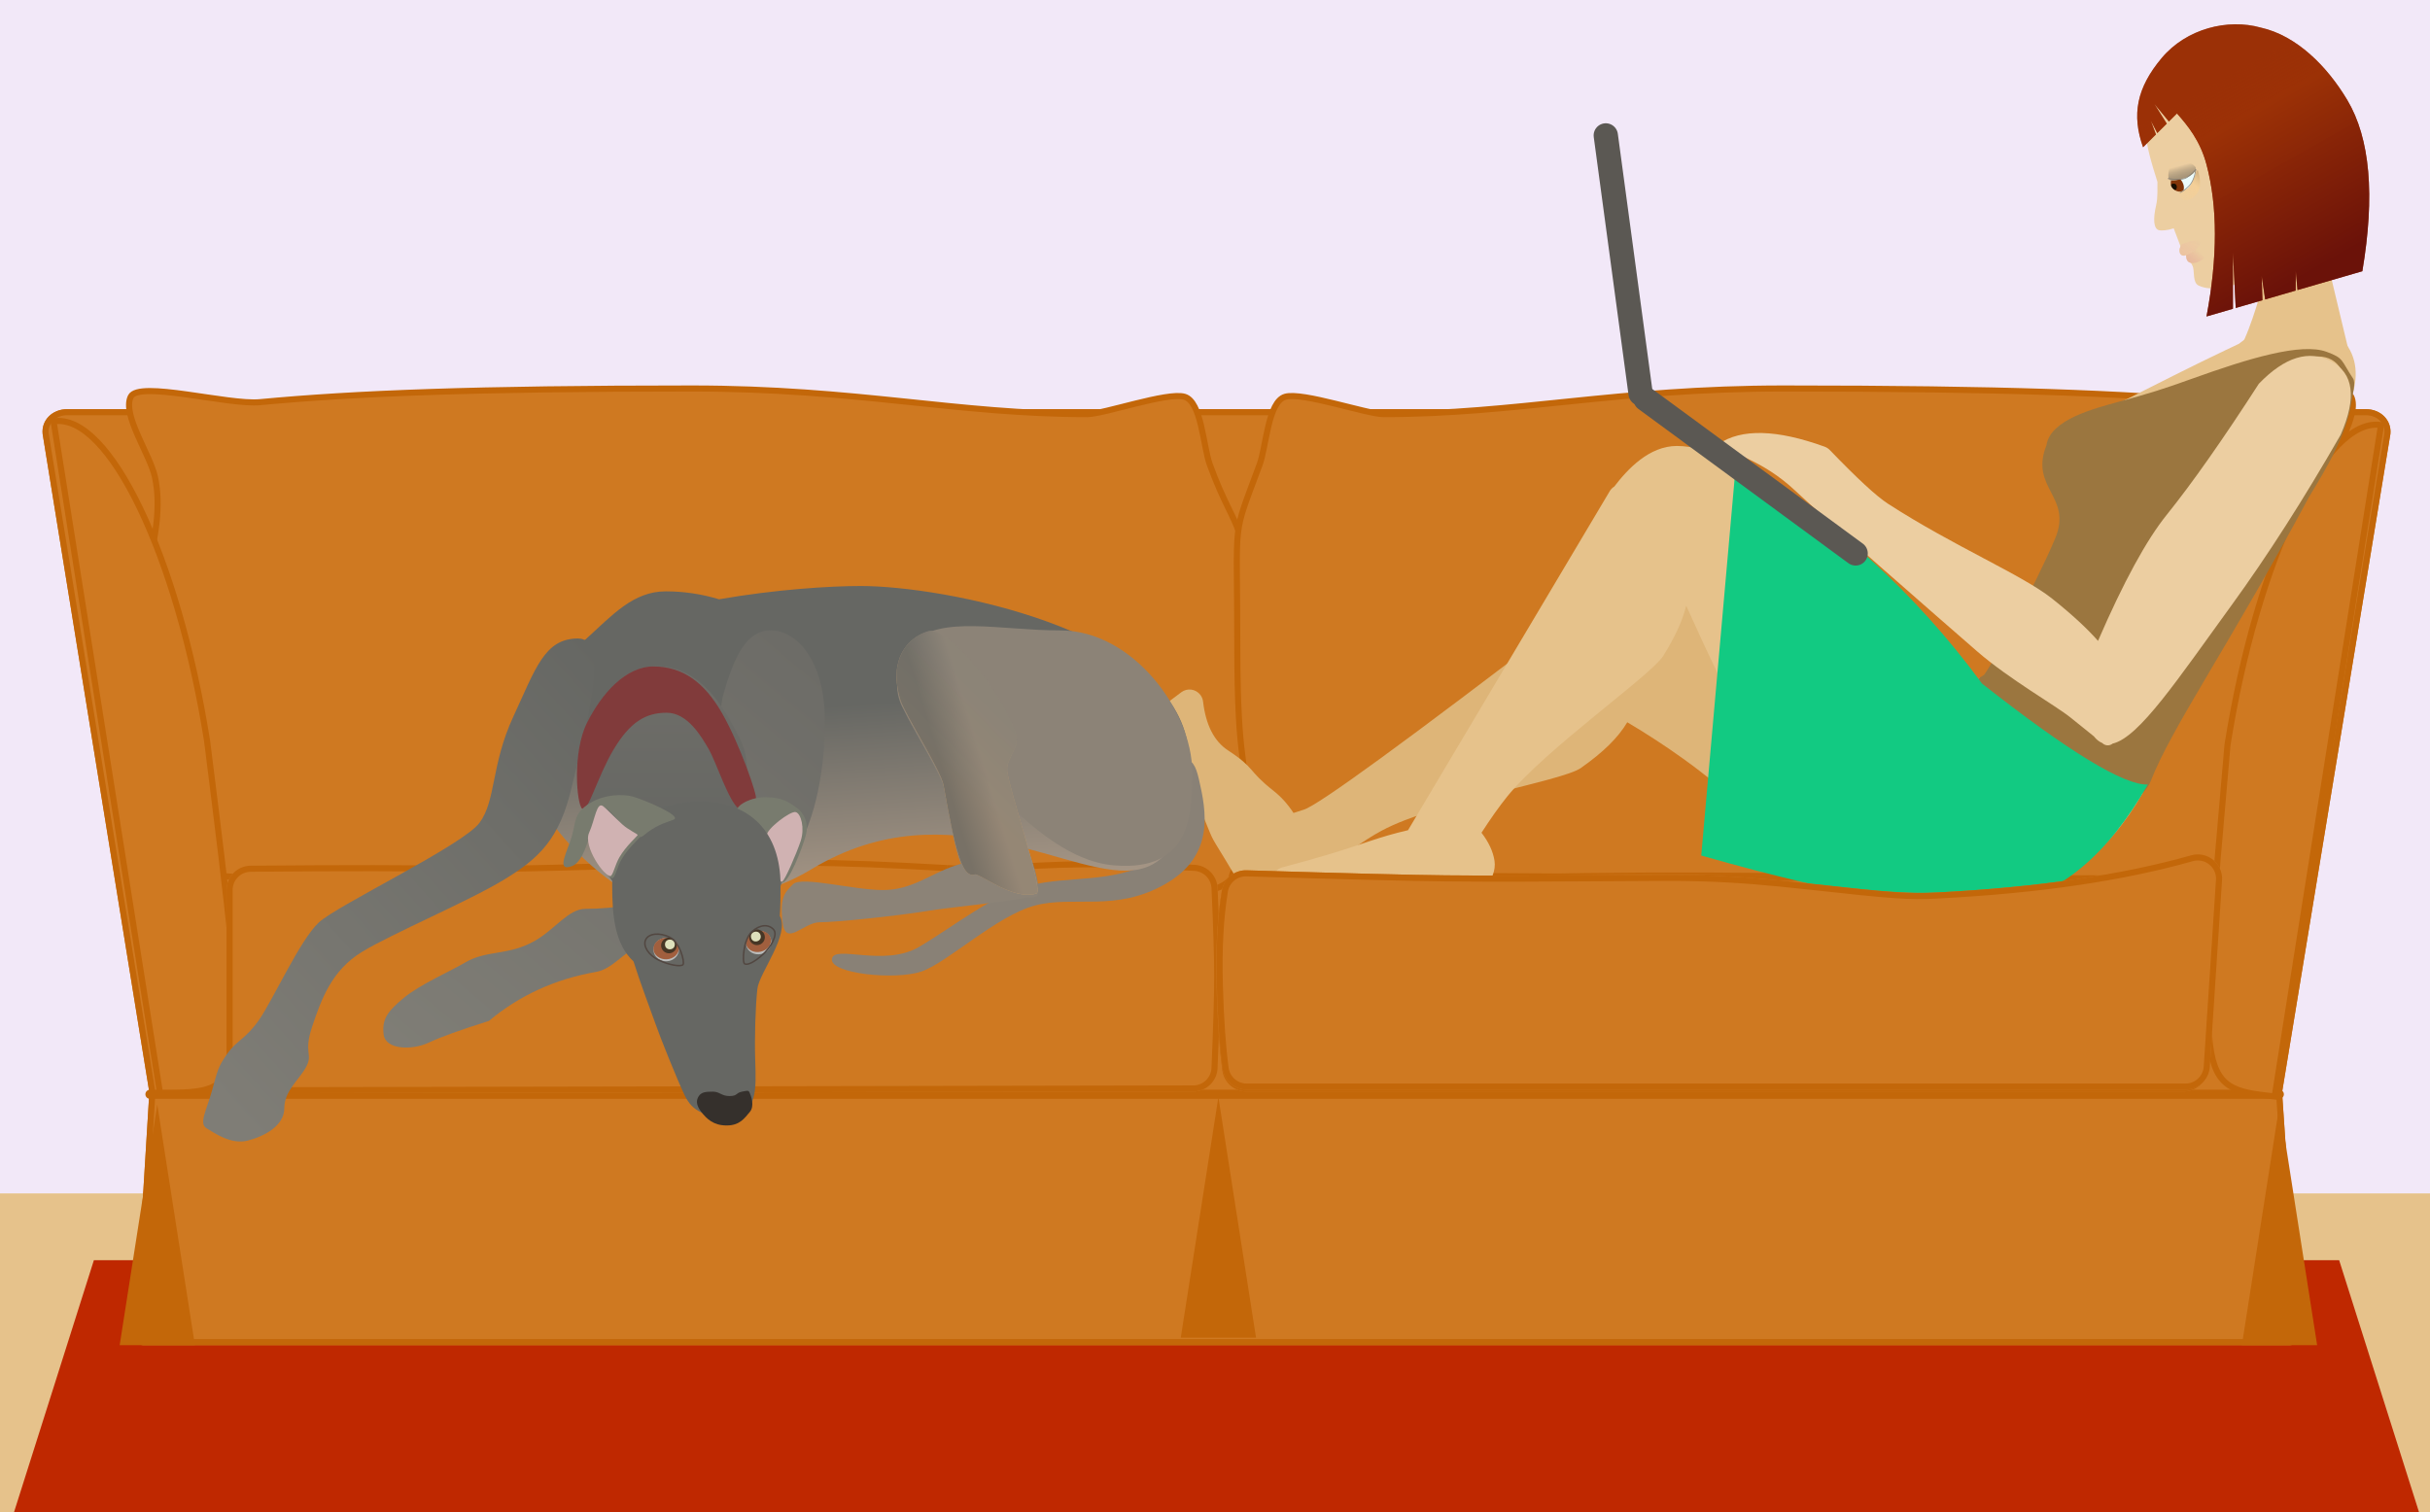 <?xml version="1.0" encoding="UTF-8" standalone="no"?>
<svg width="800px" height="498px" viewBox="0 0 800 498" version="1.1" xmlns="http://www.w3.org/2000/svg" xmlns:xlink="http://www.w3.org/1999/xlink">
    <!-- Generator: Sketch 46.2 (44496) - http://www.bohemiancoding.com/sketch -->
    <title>Dribble</title>
    <desc>Created with Sketch.</desc>
    <defs>
        <path d="M8.111,6.809 L764.889,6.809 C769.806,6.809 773.42,10.473 772.961,14.992 L737.297,231.79 L742.754,312.329 C742.601,313.835 741.256,315.057 739.749,315.057 L33.251,315.057 C31.744,315.057 30.399,313.835 30.246,312.329 L35.166,231.79 L0.039,14.992 C-0.42,10.473 3.194,6.809 8.111,6.809 Z" id="path-1"></path>
        <path d="M68.525,157.147 C100.411,156.874 122.655,156.898 135.257,157.219 C154.592,157.71 219.916,155.056 238.684,155.052 C276.459,155.043 299.158,157.416 306.782,157.219 C316.28,156.973 329.533,155.636 346.542,155.683 C352.568,155.699 363.468,156.091 379.241,156.857 L379.241,156.857 C383.363,157.057 386.656,160.361 386.844,164.484 C387.441,177.589 387.739,187.251 387.739,193.47 C387.739,199.706 387.439,209.833 386.839,223.852 L386.839,223.852 C386.656,228.127 383.141,231.502 378.862,231.51 L68.608,232.099 L68.608,232.099 C64.19,232.108 60.601,228.533 60.593,224.114 C60.593,224.109 60.593,224.104 60.593,224.099 L60.593,165.147 L60.593,165.147 C60.593,160.755 64.133,157.184 68.525,157.147 Z" id="path-2"></path>
        <path d="M396.146,159.113 L704.965,160.887 L704.965,160.887 C709.365,160.912 712.919,164.487 712.919,168.887 L712.919,223.496 L712.919,223.496 C712.919,227.914 709.337,231.496 704.919,231.496 L396.342,231.496 L396.342,231.496 C392.34,231.496 388.954,228.539 388.415,224.573 C387.449,217.466 386.81,208.29 386.5,197.044 C386.167,184.965 386.737,174.546 388.211,165.786 L388.211,165.786 C388.862,161.917 392.223,159.091 396.146,159.113 Z" id="path-3"></path>
        <linearGradient x1="-40.168%" y1="117.725%" x2="58.098%" y2="36.401%" id="linearGradient-4">
            <stop stop-color="#DF8693" stop-opacity="0.36" offset="0%"></stop>
            <stop stop-color="#DF8693" stop-opacity="0.36" offset="0%"></stop>
            <stop stop-color="#DF8693" stop-opacity="0.36" offset="0%"></stop>
            <stop stop-color="#E29696" stop-opacity="0.5" offset="4.31%"></stop>
            <stop stop-color="#ECCEA1" offset="100%"></stop>
        </linearGradient>
        <path d="M340.684,79.502 C342.858,79.067 345.566,76.447 344.506,75.138 C343.447,73.83 337.497,75.155 337.52,77.151 C337.543,79.147 338.51,79.937 340.684,79.502 Z" id="path-5"></path>
        <linearGradient x1="-167.685%" y1="228.466%" x2="100%" y2="10.317%" id="linearGradient-6">
            <stop stop-color="#EE90A5" stop-opacity="0.265" offset="0%"></stop>
            <stop stop-color="#EDA4A4" stop-opacity="0.5" offset="0%"></stop>
            <stop stop-color="#EDB1A3" stop-opacity="0.659" offset="22.665%"></stop>
            <stop stop-color="#ECCEA1" offset="100%"></stop>
        </linearGradient>
        <path d="M336.888,77.198 C338.743,76.589 342.736,74.355 342.074,72.842 C341.411,71.329 338.514,72.633 336.152,73.38 C334.914,74.945 335.038,77.198 336.888,77.198 Z" id="path-7"></path>
        <linearGradient x1="32.243%" y1="22.444%" x2="63.688%" y2="90.243%" id="linearGradient-8">
            <stop stop-color="#9B3006" stop-opacity="0.5" offset="0%"></stop>
            <stop stop-color="#9C3106" stop-opacity="0.782" offset="20.059%"></stop>
            <stop stop-color="#5E0A0A" stop-opacity="0.783" offset="100%"></stop>
        </linearGradient>
        <path d="M374.188,88.515 L395.537,82.314 C399.746,57.33 398.09,38.536 390.568,25.933 C384,14.928 373.956,4.707 362.093,2.086 C351.239,-0.968 337.617,2.402 329.487,12.091 C321.204,21.962 319.541,30.824 323.35,41.491 L327.579,37.277 L325.94,32.816 L328.033,36.824 L331.153,33.714 L327.108,27.282 L331.849,33.02 L334.504,30.374 C337.998,34.323 342.139,39.283 344.232,47.172 C347.91,61.037 347.91,77.719 344.232,97.216 L352.936,94.688 L352.936,76.216 L353.847,94.423 L362.645,91.868 L362.403,83.9 L363.545,91.606 L373.574,88.693 L373.625,82.314 L374.188,88.515 Z" id="path-9"></path>
        <linearGradient x1="50%" y1="27.825%" x2="50%" y2="178.431%" id="linearGradient-10">
            <stop stop-color="#ECCEA1" offset="0%"></stop>
            <stop stop-color="#555555" stop-opacity="0.5" offset="57.369%"></stop>
            <stop stop-color="#262626" stop-opacity="0.5" offset="81.798%"></stop>
            <stop stop-color="#0C0C0C" stop-opacity="0.5" offset="94.765%"></stop>
            <stop stop-color="#0A0A0A" stop-opacity="0.5" offset="96.177%"></stop>
            <stop stop-color="#000000" stop-opacity="0.5" offset="100%"></stop>
        </linearGradient>
        <path d="M6.317,8.173 C9.126,8.173 11.12,6.946 11.12,5.823 C11.12,4.701 8.35,2.001 5.542,2.001 C2.733,2.001 1.587,5.784 1.587,6.906 C1.587,8.029 3.509,8.173 6.317,8.173 Z" id="path-11"></path>
        <linearGradient x1="206.573%" y1="-116.461%" x2="0%" y2="100%" id="linearGradient-12">
            <stop stop-color="#ECCEA1" offset="0%"></stop>
            <stop stop-color="#ECCEA1" offset="42.329%"></stop>
            <stop stop-color="#ECCEA1" stop-opacity="0.122" offset="80.055%"></stop>
            <stop stop-color="#000000" stop-opacity="0.214" offset="100%"></stop>
        </linearGradient>
        <path d="M10.019,9.816 C12.078,9.031 13.099,9.838 13.099,8.498 C13.099,7.158 12.079,5.206 8.526,6.785 C4.972,8.363 5.18,13.265 5.18,14.605 C5.18,15.946 7.959,10.6 10.019,9.816 Z" id="path-13"></path>
        <path d="M396.408,279.605 C429.257,280.603 451.084,281.154 461.887,281.256 C501.313,281.631 529.5,280.756 546.446,281.256 C577.966,282.187 603.633,287.938 623.815,286.901 C656.715,285.209 684.567,281.132 707.373,274.667 L707.373,274.667 C711.623,273.462 716.046,275.932 717.251,280.183 C717.5,281.061 717.597,281.977 717.537,282.888 L713.502,344.343 L713.502,344.343 C713.226,348.549 709.734,351.819 705.519,351.819 L396.434,351.819 L396.434,351.819 C392.432,351.819 389.046,348.862 388.507,344.897 C387.541,337.79 386.902,328.613 386.592,317.368 C386.261,305.371 386.822,295.011 388.273,286.288 L388.273,286.288 C388.931,282.339 392.406,279.484 396.408,279.605 Z" id="path-14"></path>
        <linearGradient x1="50%" y1="35.553%" x2="60.689%" y2="113.457%" id="linearGradient-15">
            <stop stop-color="#666763" offset="0%"></stop>
            <stop stop-color="#C0A993" offset="100%"></stop>
        </linearGradient>
        <linearGradient x1="50%" y1="65.131%" x2="77.29%" y2="24.56%" id="linearGradient-16">
            <stop stop-color="#CA9F6D" offset="0%"></stop>
            <stop stop-color="#8C8377" offset="100%"></stop>
        </linearGradient>
        <linearGradient x1="19.857%" y1="50%" x2="60.444%" y2="50%" id="linearGradient-17">
            <stop stop-color="#6A6A65" offset="0%"></stop>
            <stop stop-color="#8C8377" offset="100%"></stop>
        </linearGradient>
        <linearGradient x1="94.423%" y1="0%" x2="8.728%" y2="94.746%" id="linearGradient-18">
            <stop stop-color="#666763" offset="0%"></stop>
            <stop stop-color="#7F7D76" offset="100%"></stop>
        </linearGradient>
        <linearGradient x1="94.83%" y1="5.343%" x2="-16.189%" y2="130.522%" id="linearGradient-19">
            <stop stop-color="#6D6C67" offset="0%"></stop>
            <stop stop-color="#84827A" offset="100%"></stop>
        </linearGradient>
        <linearGradient x1="69.398%" y1="9.281%" x2="69.398%" y2="70.645%" id="linearGradient-20">
            <stop stop-color="#6E6D68" offset="0%"></stop>
            <stop stop-color="#666763" offset="100%"></stop>
        </linearGradient>
    </defs>
    <g id="Page-1" stroke="none" stroke-width="1" fill="none" fill-rule="evenodd">
        <g id="Dribble">
            <g id="Group-Copy" transform="translate(-3, -78)">
                <rect id="wall" fill="#F2E8F8" x="0" y="0" width="807" height="471"></rect>
                <rect id="Rectangle-12" fill="#E6C28B" x="0" y="471" width="807" height="133"></rect>
                <polygon id="Rectangle-11" fill="#BF2800" points="33.91 493 773.09 493 807 600 0 600"></polygon>
                <g id="couchgroup" transform="translate(17, 85)">
                    <g id="couch" transform="translate(0, 120.934)">
                        <g id="couchbase">
                            <use fill="#CF7921" fill-rule="evenodd" xlink:href="#path-1"></use>
                            <path stroke="#C36709" stroke-width="2" d="M31.25,312.3 C31.387,313.265 32.283,314.057 33.251,314.057 L739.749,314.057 C740.716,314.057 741.612,313.266 741.75,312.303 L736.292,231.742 L736.31,231.628 L771.966,14.891 C772.363,10.982 769.233,7.809 764.889,7.809 L8.111,7.809 C3.767,7.809 0.637,10.982 1.026,14.832 L36.154,231.63 L36.165,231.851 L31.25,312.3 Z"></path>
                        </g>
                        <path d="M35.368,232.424 L736.393,232.424" id="couchpiping" stroke="#C36709" stroke-width="3" stroke-linecap="round"></path>
                        <path d="M213.747,160.581 C350.964,159.094 366.466,166.803 384.292,164.987 C402.118,163.17 396.954,126.739 396.954,83.855 C396.954,40.971 393.419,50.097 384.292,25.066 C382.114,19.093 381.576,4.371 375.951,2.723 C370.326,1.076 349.337,8.443 343.962,8.443 C300.884,8.443 268.233,2.85650544e-14 213.747,2.84217094e-14 C142.42,2.85650544e-14 102.719,1.579 71.589,4.505 C61.083,5.492 31.628,-2.709 29.038,2.723 C26.18,8.719 35.39,21.666 37.011,29.151 C41.211,48.543 29.038,70.403 29.038,91.865 C29.038,115.919 39.201,138.824 59.526,160.581 C70.863,161.572 122.27,161.572 213.747,160.581 Z" id="backpillowleft" stroke="#C36709" stroke-width="2" fill="#CF7921"></path>
                        <path d="M578.858,160.581 C717.665,159.094 733.347,166.803 751.379,164.987 C769.412,163.17 755.472,159.649 755.472,143.12 C755.472,119.518 758.73,126.739 758.73,83.855 C758.73,40.971 760.612,50.097 751.379,25.066 C749.176,19.093 748.632,4.371 742.942,2.723 C737.252,1.076 716.019,8.443 710.581,8.443 C667.005,8.443 633.975,2.85650544e-14 578.858,2.84217094e-14 C506.703,2.85650544e-14 466.543,1.579 435.051,4.505 C424.424,5.492 394.628,-2.709 392.008,2.723 C389.116,8.719 398.433,21.666 400.073,29.151 C402.905,42.079 410.497,85.889 422.849,160.581 C434.317,161.572 486.32,161.572 578.858,160.581 Z" id="backpillowright" stroke="#C36709" stroke-width="2" fill="#CF7921" transform="translate(576.034, 82.633) scale(-1, 1) translate(-576.034, -82.633) "></path>
                        <path d="M21.059,230.679 C50.638,235.364 50.779,235.386 54.506,118.744 C54.506,56.924 39.532,6.809 21.059,6.809 L21.059,230.679 Z" id="armrestleft" stroke="#C36709" stroke-width="2" fill="#CF7921" transform="translate(37.783, 119.462) rotate(-9) translate(-37.783, -119.462) "></path>
                        <path d="M719.113,231.914 C745.676,233.195 744.658,231.685 752.56,119.98 C752.56,58.161 737.585,8.047 719.113,8.047 L719.113,231.914 Z" id="armrestright" stroke="#C36709" stroke-width="2" fill="#CF7921" transform="translate(735.837, 120.081) scale(-1, 1) rotate(-9) translate(-735.837, -120.081) "></path>
                        <polygon id="pleatmiddle" fill="#C36709" points="387.119 233.352 399.507 312.581 374.732 312.581"></polygon>
                        <g id="seatcushleft">
                            <use fill="#CF7921" fill-rule="evenodd" xlink:href="#path-2"></use>
                            <path stroke="#C36709" stroke-width="2" d="M68.533,158.147 C64.691,158.18 61.593,161.304 61.593,165.147 L61.593,224.099 L61.593,224.113 C61.6,227.979 64.74,231.107 68.606,231.099 L378.86,230.51 C382.604,230.503 385.68,227.55 385.84,223.809 C386.439,209.804 386.739,199.689 386.739,193.47 C386.739,187.27 386.441,177.621 385.845,164.529 C385.681,160.922 382.799,158.031 379.192,157.856 C363.434,157.09 352.546,156.699 346.539,156.683 C338.458,156.66 331.317,156.916 321.596,157.468 C321.125,157.494 315.25,157.836 313.667,157.922 C310.874,158.074 308.733,158.169 306.808,158.219 C304.977,158.266 302.37,158.179 297.749,157.938 C298.226,157.963 286.772,157.34 282.68,157.14 C268.22,156.434 254.384,156.048 238.684,156.052 C231.697,156.053 225.196,156.222 192.619,157.165 C190.474,157.227 188.607,157.281 186.823,157.332 C159.014,158.125 143.508,158.429 135.231,158.219 C122.644,157.899 100.408,157.875 68.533,158.147 Z"></path>
                        </g>
                        <g id="seatcushright">
                            <use fill="#CF7921" fill-rule="evenodd" xlink:href="#path-3"></use>
                            <path stroke="#C36709" stroke-width="2" d="M396.14,160.113 C392.707,160.094 389.767,162.566 389.197,165.952 C387.735,174.642 387.168,184.998 387.5,197.016 C387.809,208.229 388.445,217.372 389.406,224.439 C389.877,227.908 392.84,230.496 396.342,230.496 L704.919,230.496 C708.785,230.496 711.919,227.361 711.919,223.496 L711.919,168.887 C711.919,165.037 708.81,161.909 704.959,161.887 L396.14,160.113 Z"></path>
                        </g>
                        <polygon id="pleatright" fill="#C36709" points="736.456 235.828 748.844 315.057 724.068 315.057"></polygon>
                        <polygon id="pleatleft" fill="#C36709" points="37.783 235.828 50.171 315.057 25.395 315.057"></polygon>
                    </g>
                    <g id="baseme" transform="translate(368.192, 0)">
                        <path d="M134.098,196.202 C80.826,237.035 51.82,258.174 47.078,259.618 C45.987,259.95 44.845,260.317 43.652,260.719 C41.77,257.827 39.581,255.398 37.086,253.433 C28.418,246.603 31.216,246.08 22.114,240.124 C17.531,237.125 14.787,231.764 13.881,224.038 L13.881,224.038 C13.787,223.245 13.485,222.49 13.003,221.852 C11.506,219.868 8.684,219.474 6.701,220.971 L6.701,220.971 L2.445,224.182 C0.859,225.379 0.246,227.474 0.935,229.337 L0.935,229.337 C4.869,239.959 8.65,249.487 12.277,257.923 C18.251,271.811 15.046,265.957 21.347,276.343 C27.648,286.729 26.147,286.077 35.479,286.301 C38.362,286.37 40.913,285.565 43.131,283.885 C45.559,284.747 48.366,284.334 50.478,282.555 L50.478,282.555 C59.421,275.021 66.835,269.678 72.72,266.525 C90.602,256.941 132.039,250.286 138.254,245.914 C145.768,240.628 150.528,235.878 153.538,230.85 C159.907,234.612 166.103,238.657 172.127,242.984 C186.283,253.153 198.32,264.984 208.237,270.344 C232.574,283.499 267.4,291.477 294.662,281.689 C312.448,275.304 313.436,262.305 297.625,242.693 C296.944,241.848 296.097,241.15 295.137,240.642 L295.137,240.642 C264.235,224.298 236.787,211.42 212.791,202.007 C208.659,200.387 204.597,198.936 200.605,197.655 C200.333,197.507 200.037,197.356 199.717,197.201 C184.573,189.902 167.734,184.033 159.122,184.033 C154.875,184.033 150.139,185.812 145.593,188.314 C144.737,188.376 143.893,188.682 143.174,189.235 L143.174,189.235 C141.524,190.504 139.894,191.755 138.286,192.99 C136.806,194.06 135.399,195.147 134.098,196.202 Z" id="Combined-Shape" fill="#DEB578"></path>
                        <path d="M282.578,212.432 C282.767,212.327 282.956,212.222 283.144,212.117 C291.432,200.678 301.325,183.588 312.823,160.845 C311.786,160.923 310.668,160.955 309.442,160.955 C298.488,160.955 286.198,140.543 295.753,133.407 C298.93,131.035 308.559,129.204 317.482,124.699 C329.051,118.858 339.992,113.308 350.257,108.424 C351.91,107.638 353.467,106.897 354.9,106.212 C356.725,104.818 358.635,103.378 360.631,101.893 L360.631,101.893 C362.011,100.866 363.684,100.311 365.404,100.311 L380.875,100.305 L380.875,100.305 C382.544,100.304 384.171,100.825 385.529,101.796 C391.656,106.174 394.182,112.004 393.108,119.284 C391.306,131.495 379.099,148.343 377.534,151.257 C351.587,199.576 336.355,222.929 329.71,240.202 C322.129,259.904 309.2,277.741 288.995,285.702 C285.828,288.424 281.315,289.626 275.458,289.31 C269.375,290.206 263.694,289.693 258.416,287.772 C253.919,287.35 249.352,286.588 241.434,284.136 C226.469,279.502 223.707,275.473 207.198,255.413 C198.26,244.553 186.841,223.569 172.939,192.459 C171.741,197.332 169.336,202.628 165.4,208.957 C161.388,215.41 126.641,239.598 113.924,255.407 C111.398,258.548 108.604,262.488 105.544,267.228 C105.545,267.228 105.546,267.229 105.547,267.23 C107.945,270.359 109.374,273.45 109.832,276.504 C110.29,279.555 108.98,282.929 105.902,286.625 L105.902,286.625 C105.047,287.652 103.78,288.246 102.443,288.246 L41,288.246 C38.579,288.246 36.616,286.283 36.616,283.862 L36.616,282.98 L36.616,282.98 C36.616,280.929 38.004,279.137 39.99,278.623 L39.99,278.623 C45.278,277.257 50.777,275.711 56.486,273.985 C66.111,271.075 71.981,268.543 81.354,266.398 L147.759,154.752 L147.759,154.752 C148.139,154.113 148.658,153.597 149.259,153.225 C153.666,147.445 160.783,139.864 169.857,139.864 C180.529,139.864 191.54,146.906 195.107,149.993 C195.168,150.045 195.221,150.101 195.267,150.159 C214.482,163.356 227.99,173.595 235.791,180.878 C241.903,186.584 251.945,198.753 265.919,217.385 C269.111,216.316 272.951,215.159 277.507,213.831 C279.17,213.346 280.868,212.878 282.578,212.432 Z" id="Combined-Shape" fill="#E6C28B"></path>
                        <path d="M364.701,64.021 L376.057,64.021 L376.057,64.021 C378.602,64.021 380.815,65.767 381.407,68.242 L391.949,112.336 L391.949,112.336 C392.27,113.678 391.442,115.027 390.099,115.348 C389.776,115.426 389.44,115.438 389.113,115.384 C364.575,111.359 353.062,108.931 354.574,108.102 C356.954,106.796 362.392,88.953 362.392,87.6 C362.392,86.841 361.362,81.165 359.302,70.57 L359.302,70.57 C358.723,67.588 360.67,64.701 363.652,64.122 C363.997,64.054 364.349,64.021 364.701,64.021 Z" id="Rectangle-7" fill="#E6C28B"></path>
                        <path d="M333.43,68.196 C334.669,71.534 335.618,73.981 335.905,74.715 C336.172,75.399 338.319,77.928 339.632,80.551 C340.415,82.113 339.492,86.067 341.694,87.074 C346.198,89.134 351.72,87.163 355.778,86.152 C363.488,84.229 373.584,80.015 379.426,71.071 C385.56,61.679 387.188,47.332 384.406,36.173 C382.765,29.591 380.048,23.677 376.619,18.737 L325.625,21.76 C323.544,27.811 323.268,35.197 325.402,43.759 C326.08,46.477 327.028,49.65 328.081,52.911 C327.997,54.665 328.297,57.831 327.636,60.646 C326.658,64.809 326.707,68.363 328.613,68.818 C329.466,69.022 331.473,68.85 333.43,68.196 Z" id="Combined-Shape" fill="#ECCEA1"></path>
                        <g id="Oval-12-Copy">
                            <use fill="#ECCEA1" xlink:href="#path-5"></use>
                            <use fill="url(#linearGradient-4)" xlink:href="#path-5"></use>
                        </g>
                        <g id="Oval-12">
                            <use fill="#ECCEA1" xlink:href="#path-7"></use>
                            <use fill="url(#linearGradient-6)" xlink:href="#path-7"></use>
                        </g>
                        <g id="Combined-Shape">
                            <use fill="#9B3006" xlink:href="#path-9"></use>
                            <use fill="url(#linearGradient-8)" xlink:href="#path-9"></use>
                        </g>
                        <path d="M270.987,215.259 C274.879,209.888 288.283,184.827 294.393,170.347 C300.257,156.448 285.879,153.819 291.538,139.606 C292.802,131.174 307.103,127.58 315.493,125.264 C325.694,122.449 329.478,121.312 339.742,117.623 C358.142,111.011 375.383,105.783 383.746,108.852 C389.602,111.001 388.427,111.584 392.45,117.603 C393.451,119.1 392.358,122.474 391.819,126.133 C390.017,138.345 379.363,154.078 377.798,156.993 C351.85,205.312 332.521,232.937 325.876,250.21 C316.768,273.883 241.124,231.918 270.987,215.259 Z M376.778,146.614 C382.923,142.329 390.568,131.28 390.568,123.983 C390.568,116.686 388.145,110.378 380.842,110.378 C373.54,110.378 361.907,117.129 358.861,123.983 C357.405,127.26 349.89,138.714 356.65,146.614 C363.411,154.514 372.22,149.792 376.778,146.614 Z" id="shirt" fill="#9B763F"></path>
                        <path d="M189.39,144.784 L177.888,274.735 C226.226,288.527 259.527,293.858 277.791,290.728 C296.055,287.597 311.757,274.476 324.896,251.363 C317.012,251.61 298.824,240.529 270.333,218.12 C248.173,187.942 221.192,163.497 189.39,144.784 Z" id="Path-12" fill="#12CA82"></path>
                        <path d="M313.327,237.873 C313.337,237.87 313.346,237.868 313.355,237.866 C322.082,235.839 334.805,216.629 352.494,192.281 C364.247,176.105 376.171,157.481 388.267,136.41 C388.352,136.263 388.428,136.111 388.495,135.956 L388.495,135.956 C393.708,123.902 392.648,115.923 385.314,112.018 C377.933,108.088 369.984,110.538 361.467,119.367 C349.572,137.796 339.465,152.179 331.144,162.516 C324.43,170.858 316.886,184.702 308.514,204.05 C305.223,200.31 300.436,195.731 293.383,190.123 C283.498,182.262 261.321,173.074 239.351,158.879 C235.613,156.464 229.236,150.574 220.218,141.209 C219.74,140.712 219.154,140.332 218.505,140.098 L218.505,140.098 C202.707,134.392 191.073,134.1 183.603,139.223 C186.749,142.168 197.652,144.076 208.773,154.532 C218.676,163.843 255.963,196.416 268.636,207.433 C279.29,216.693 294.596,225.359 299.461,229.293 C301.634,231.05 304.196,233.113 307.147,235.481 C307.961,236.524 308.865,237.248 309.857,237.655 C309.96,237.737 310.062,237.819 310.165,237.902 C311.094,238.646 312.416,238.631 313.327,237.873 Z" id="arm" fill="#ECCEA1"></path>
                    </g>
                    <g id="eyeball" transform="translate(704.896, 51.931) rotate(-9) translate(-704.896, -51.931) translate(699.396, 46.931)">
                        <path d="M4.906,8.449 C7.041,8.449 9.892,6.873 9.892,4.992 C9.892,3.111 7.196,2.091 5.06,2.091 C2.925,2.091 1.039,3.163 1.039,5.043 C1.039,6.924 2.77,8.449 4.906,8.449 Z" id="Oval-5" fill="#ECFCFC" transform="translate(5.466, 5.27) rotate(-22) translate(-5.466, -5.27) "></path>
                        <path d="M3.752,3.35 C2.834,3.35 1.017,4.862 1.08,6.298 C1.142,7.735 2.047,9.271 3.732,9.271 C4.462,8.636 4.859,7.745 4.923,6.599 C4.986,5.453 4.596,4.37 3.752,3.35 Z" id="Oval-10" fill="#833508" transform="translate(3.004, 6.311) rotate(-24) translate(-3.004, -6.311) "></path>
                        <path d="M2.234,8.119 C2.796,8.119 3.116,6.845 2.67,6.345 C2.225,5.845 1.291,5.862 1.126,6.345 C0.961,6.828 1.673,8.119 2.234,8.119 Z" id="Oval-11" fill="#180F01"></path>
                    </g>
                    <g id="eye" transform="translate(697.734, 43.694)">
                        <g id="Oval-4" transform="translate(6.353, 5.087) rotate(-15) translate(-6.353, -5.087) ">
                            <use fill="#F5CF96" xlink:href="#path-11"></use>
                            <use fill="url(#linearGradient-10)" xlink:href="#path-11"></use>
                        </g>
                        <g id="Oval-4-Copy" transform="translate(9.138, 10.508) scale(-1, -1) rotate(-15) translate(-9.138, -10.508) ">
                            <use fill="#F5CF96" xlink:href="#path-13"></use>
                            <use fill="url(#linearGradient-12)" xlink:href="#path-13"></use>
                        </g>
                        <path d="M2.034,8.13 C4.637,8.465 6.44,8.465 7.444,8.13 C8.448,7.796 9.696,6.78 11.188,5.082" id="Line-2" stroke-opacity="0.793" stroke="#757471" stroke-width="0.25" stroke-linecap="round"></path>
                        <path d="M6.016,12.715 C6.45,10.26 7.231,8.489 8.36,7.403 C9.49,6.317 10.42,5.632 11.153,5.349" id="Line-2-Copy" stroke-opacity="0.793" stroke="#757471" stroke-width="0.25" stroke-linecap="round" transform="translate(8.585, 9.032) scale(-1, -1) translate(-8.585, -9.032) "></path>
                    </g>
                    <g id="seatcushright-copy">
                        <use fill="#CF7921" fill-rule="evenodd" xlink:href="#path-14"></use>
                        <path stroke="#C36709" stroke-width="2" d="M396.377,280.605 C392.876,280.498 389.835,282.997 389.26,286.452 C387.82,295.106 387.262,305.404 387.592,317.34 C387.901,328.553 388.537,337.695 389.498,344.762 C389.97,348.232 392.933,350.819 396.434,350.819 L705.519,350.819 C709.207,350.819 712.263,347.958 712.504,344.278 L716.539,282.823 C716.592,282.025 716.507,281.224 716.289,280.455 C715.235,276.736 711.365,274.575 707.645,275.629 C684.761,282.116 656.836,286.204 623.867,287.899 C614.153,288.399 609.111,287.981 582.599,285.072 C567.548,283.42 557.544,282.585 546.416,282.256 C539.066,282.039 533.579,282.049 510.567,282.225 C490.528,282.379 477.605,282.406 461.877,282.256 C451.065,282.153 429.234,281.603 396.377,280.605 Z"></path>
                    </g>
                    <g id="greyhound" transform="translate(52.889, 185.978)">
                        <path d="M333.218,77.855 C333.218,88.667 332.815,103.604 314.737,109.079 C296.658,114.554 284.474,105.923 271.328,106.337 C258.181,106.75 238.948,118.219 229.899,119.112 C220.85,120.005 200.405,113.011 202.177,108.448 C203.95,103.886 218.277,115.057 231.056,111.025 C243.834,106.994 258.181,99.805 271.328,99.534 C284.474,99.263 297.438,104.995 312.404,100.925 C320.512,98.721 323.976,96.348 326.226,89.042 C328.13,82.861 329.375,71.603 329.673,69.838 C332.491,71.247 333.218,73.187 333.218,77.855 Z" id="Path-11" fill="#898176" transform="translate(267.644, 94.514) rotate(-13) translate(-267.644, -94.514) "></path>
                        <path d="M104.186,49.502 C104.154,50.004 104.139,50.511 104.139,51.022 C104.139,76.953 141.112,109.418 164.038,109.418 C170.283,109.418 175.831,106.283 180.598,101.198 C187.138,99.774 193.744,97.197 200.26,93.265 C246.403,65.421 286.688,97.97 308.293,93.265 C325.962,89.417 325.578,59.944 323.971,51.284 C317.12,14.355 244.218,0 216.464,0 C206.245,0 188.369,1.133 169.834,4.377 C164.148,2.638 158.157,1.759 152.317,1.759 C141.593,1.759 134.782,9.517 125.867,17.608 C112.992,24.163 104.122,32.967 103.959,44.68 C103.936,46.282 104.014,47.891 104.186,49.502 Z" id="body" fill="url(#linearGradient-15)"></path>
                        <path d="M268.123,74.751 C269.239,78.619 270.481,82.836 271.59,86.778 C274.206,93.987 275.278,98.584 274.805,100.568 C274.872,101.504 274.781,102.072 274.489,102.169 C273.356,102.543 272.143,102.657 270.895,102.58 C263.395,104.199 246.326,105.716 238.316,107.029 C228.264,108.677 208.308,110.733 202.973,110.736 C197.638,110.74 191.741,119.037 190.75,110.744 C189.76,102.451 191.504,100.896 194.225,98.18 C196.945,95.464 214.179,100.132 223.787,100.126 C233.395,100.119 239.291,94.817 247.43,92.119 C248.072,91.906 248.75,91.687 249.462,91.464 C247.636,86.729 245.997,78.345 243.851,66.445 C243.09,62.223 233.66,47.164 230.533,40.558 C229.154,38.066 228.404,35.347 228.451,32.182 C228.007,25.869 230.309,21.429 233.54,18.687 C242.7,9.533 262.527,14.632 282.271,14.632 C306.185,14.632 325.597,41.392 325.597,61.062 C325.597,73.957 325.597,92.695 302.662,92.151 C296.23,91.999 285.551,90.787 268.123,74.751 Z" id="backleg" fill="#8C8377"></path>
                        <path d="M243.456,93.593 C245.124,93.593 253.101,105.703 261.104,105.523 C263.731,105.463 262.381,68.25 263.776,63.594 C264.919,59.78 269.99,58.025 269.99,53.243 C269.99,39.263 259.047,12.534 252.111,12.534 C245.176,12.534 236.868,17.521 236.868,31.501 C236.868,36.351 242.821,57.594 242.25,62.402 C239.762,83.331 238.926,93.593 243.456,93.593 Z" id="shinshadow2" fill-opacity="0.99" fill="url(#linearGradient-16)" transform="translate(253.429, 59.029) rotate(-17) translate(-253.429, -59.029) "></path>
                        <path d="M243.456,93.593 C245.124,93.593 253.101,105.703 261.104,105.523 C263.731,105.463 262.381,68.25 263.776,63.594 C264.919,59.78 269.99,58.025 269.99,53.243 C269.99,39.263 259.047,12.534 252.111,12.534 C245.176,12.534 236.868,17.521 236.868,31.501 C236.868,36.351 242.821,57.594 242.25,62.402 C239.762,83.331 238.926,93.593 243.456,93.593 Z" id="shinshadow1" fill-opacity="0.86" fill="url(#linearGradient-17)" transform="translate(253.429, 59.029) rotate(-17) translate(-253.429, -59.029) "></path>
                        <path d="M123.425,17.283 C112.369,17.283 109.466,27.116 102.094,43.038 C94.722,58.961 96.462,70.584 90.969,77.988 C85.475,85.392 44.201,105.087 38.045,110.821 C31.889,116.555 22.956,136.326 18.434,142.817 C13.911,149.308 11.263,149.396 8.021,153.91 C4.779,158.424 4.729,159.69 2.907,166.202 C1.086,172.715 -1.513,177.016 1.119,178.586 C3.751,180.156 9.201,184.05 14.695,182.63 C20.189,181.21 26.712,177.738 26.712,171.97 C26.712,166.202 31.618,162.625 33.933,158.308 C36.247,153.991 32.919,153.91 35.896,145.04 C38.873,136.17 42.284,126.589 52.248,120.511 C62.212,114.433 87.19,103.892 98.87,96.806 C110.55,89.721 117.306,83.433 121.317,66.246 C125.329,49.059 134.481,17.283 123.425,17.283 Z" id="leftfrontleg" fill="url(#linearGradient-18)"></path>
                        <path d="M187.433,14.627 C195.976,15.134 202.696,24.469 204.265,37.403 C205.099,44.279 204.9,59.218 201.092,72.933 C197.738,85.017 190.872,96.109 189.427,100.457 C186.342,109.739 195.908,109.699 177.854,116.862 C168.064,120.746 156.404,115.575 147.66,116.862 C140.279,117.948 135.693,125.975 129.428,127.066 C115.924,129.417 104.141,134.802 94.079,143.222 C84.675,146.189 78.106,148.557 74.372,150.325 C68.772,152.976 60.024,152.753 59.412,147.673 C58.801,142.594 60.721,140.051 66.056,135.626 C71.391,131.201 81.773,126.661 86.16,124.042 C93.321,119.766 100.485,121.822 109.172,116.862 C115.852,113.047 120.262,106.322 125.792,106.322 C145.714,106.322 168.734,98.367 171.315,94.027 C173.896,89.687 167.807,47.504 171.315,35.446 C174.823,23.387 178.89,14.119 187.433,14.627 Z" id="rightfrontleg" fill="url(#linearGradient-19)"></path>
                        <path d="M144.989,104.181 C137.719,104.181 128.469,90.904 126.181,77.084 C123.893,63.265 124.572,54.46 127.577,46.641 C130.581,38.823 135.849,26.432 149.279,26.432 C162.708,26.432 170.15,38.054 174.818,46.641 C179.485,55.228 179.274,55.826 179.274,77.084 C179.274,98.342 152.259,104.181 144.989,104.181 Z" id="neck" fill="url(#linearGradient-20)"></path>
                        <path d="M124.804,73.376 C122.934,71.954 121.494,54.789 126.367,45.049 C131.239,35.31 139.197,26.374 148.435,26.493 C157.672,26.612 164.784,31.403 170.738,41.729 C176.691,52.055 182.757,69.705 181.92,70.063 C181.176,70.382 176.913,73.85 176.316,73.376 C172.891,70.659 168.936,58.074 166.457,53.77 C163.979,49.465 159.432,41.729 152.586,41.729 C145.74,41.729 140.569,44.752 135.166,53.77 C129.763,62.788 126.673,74.799 124.804,73.376 Z" id="collar" fill="#813B3B"></path>
                        <g id="head" transform="translate(118.606, 68.862)">
                            <g id="rightear" transform="translate(57.21, 0.696)">
                                <path d="M0.342,4.547 C-1.331,3.671 3.378,8.77103908e-16 9.175,0 C14.973,0 17.063,1.715 19.491,3.398 C21.918,5.081 23.688,8.483 22.566,12.598 C21.444,16.713 16.915,28.508 14.733,28.076 C13.593,27.85 13.545,19.4 10.213,13.762 C7.168,8.609 1.737,5.278 0.342,4.547 Z" id="Path-9" fill="#787B6E"></path>
                                <path d="M9.775,12.527 C9.494,10.595 17.478,4.42 19.258,4.895 C21.039,5.37 22.279,10.239 20.895,14.403 C19.51,18.567 15.628,27.581 14.778,27.801 C13.521,28.126 13.119,22.356 12.381,19.014 C11.565,15.323 9.922,13.54 9.775,12.527 Z" id="Path-10" fill="#D0B2B2"></path>
                            </g>
                            <path d="M23.072,54.777 C16.888,49.052 16.047,39.762 16.047,29.619 C16.047,12.482 28.255,2.087 44.959,2.087 C61.663,2.087 71.471,12.482 71.471,29.619 C71.471,33.204 71.471,36.612 71.228,39.768 C74.646,45.932 64.428,58.558 63.845,63.816 C63.19,69.728 62.902,80.152 63.131,87.018 C63.472,97.216 63.79,104.523 55.418,105.421 C47.046,106.318 42.525,104.338 39.923,98.89 C37.321,93.441 31.78,79.597 30.384,75.544 C28.613,70.536 25.429,62.289 23.072,54.777 Z" id="headbase" fill="#666763"></path>
                            <g id="leftear">
                                <path d="M18.446,8.802 C16.394,6.826 14.827,5.175 13.829,4.392 C11.615,2.654 11.15,8.611 9.141,13.105 C7.133,17.599 14.194,27.667 16.192,27.336 C17.004,27.201 17.671,23.671 19.141,21.141 C21.284,17.453 24.934,14.309 25.122,13.852 C25.548,13.817 25.954,13.654 26.335,13.335 C30.355,9.973 32.985,9.317 36.224,8.098 C39.463,6.879 26.023,1.369 22.925,0.498 C19.827,-0.374 13.424,-0.378 8.459,2.793 C3.494,5.964 4.139,8.53 2.823,13.335 C1.508,18.14 -2.812,25.501 2.823,23.372 C8.459,21.243 9.439,5.345 12.465,4.041 C13.864,3.438 16.075,6.099 18.446,8.802 Z" fill="#787B6E"></path>
                                <path d="M15.494,26.64 C13.497,26.971 6.435,16.903 8.444,12.409 C10.452,7.915 10.917,1.959 13.131,3.696 C14.363,4.663 16.461,6.95 19.267,9.538 C21.505,11.603 24.559,12.818 24.425,13.154 C24.246,13.605 20.59,16.752 18.443,20.446 C16.973,22.975 16.306,26.505 15.494,26.64 Z" id="leftinnerear-copy" fill="#D0B2B2"></path>
                            </g>
                            <path d="M44.57,99.102 C43.681,100.395 43.591,102.068 45.401,104.36 C47.21,106.651 49.396,108.79 53.747,108.79 C58.097,108.79 59.644,106.331 61.343,104.36 C63.041,102.389 61.729,98.95 61.343,98.104 C60.956,97.257 60.925,97.22 58.783,97.653 C56.641,98.086 57.384,99.102 54.677,99.102 C51.97,99.102 51.487,97.653 49.161,97.653 C46.835,97.653 45.459,97.809 44.57,99.102 Z" id="nose" fill="#35302C"></path>
                            <g id="lefteye" transform="translate(33.605, 50.638) rotate(-3) translate(-33.605, -50.638) translate(25.105, 43.138)">
                                <g transform="translate(4.522, 3.864)">
                                    <ellipse id="eyewhite" fill="#BABCBB" cx="4.199" cy="3.864" rx="4.199" ry="3.864"></ellipse>
                                    <ellipse id="iris" fill="#A15F3E" cx="4.199" cy="3.542" rx="4.199" ry="3.542"></ellipse>
                                    <ellipse id="pupil" fill="#463625" cx="5.168" cy="2.576" rx="2.584" ry="2.576"></ellipse>
                                    <ellipse id="whine" fill="#DEE0BB" cx="5.491" cy="2.254" rx="1.615" ry="1.61"></ellipse>
                                </g>
                                <path d="M8.007,11.856 C11.753,11.856 15.602,10.676 15.865,9.696 C16.129,8.717 11.753,3.483 8.007,3.483 C4.261,3.483 1.224,5.357 1.224,7.669 C1.224,9.981 4.261,11.856 8.007,11.856 Z" id="eyeoutline" stroke="#524741" stroke-width="0.5" transform="translate(8.55, 7.669) rotate(29) translate(-8.55, -7.669) "></path>
                            </g>
                            <g id="righteye" transform="translate(63.242, 49.087) scale(-1, 1) rotate(13) translate(-63.242, -49.087) translate(54.242, 41.587)">
                                <g id="lefteye" transform="translate(3.685, 2.647)">
                                    <ellipse id="eyewhite" fill="#BABCBB" cx="4.199" cy="4.56" rx="4.199" ry="3.864"></ellipse>
                                    <ellipse id="iris" fill="#A15F3E" cx="4.186" cy="4.173" rx="4.186" ry="3.478"></ellipse>
                                    <ellipse id="pupil" fill="#463625" cx="4.331" cy="2.751" rx="2.584" ry="2.576"></ellipse>
                                    <ellipse id="shine" fill="#DEE0BB" cx="4.654" cy="2.428" rx="1.615" ry="1.61"></ellipse>
                                </g>
                                <path d="M9.624,11.47 C13.37,11.47 15.715,10.705 15.978,9.725 C16.242,8.745 10.881,3.46 7.135,3.46 C3.389,3.46 1.337,5.386 1.337,7.698 C1.337,10.01 5.878,11.47 9.624,11.47 Z" id="eyeoutline" stroke="#524741" stroke-width="0.5" transform="translate(8.663, 7.465) rotate(29) translate(-8.663, -7.465) "></path>
                            </g>
                        </g>
                    </g>
                    <g id="laptop" transform="translate(514.655, 37.596)" stroke="#5B5853" stroke-width="8" stroke-linecap="round">
                        <path d="M13.088,86.838 L82.251,137.653" id="Line"></path>
                        <path d="M0,0 L11.463,85.012" id="Line-Copy"></path>
                    </g>
                </g>
            </g>
        </g>
    </g>
</svg>